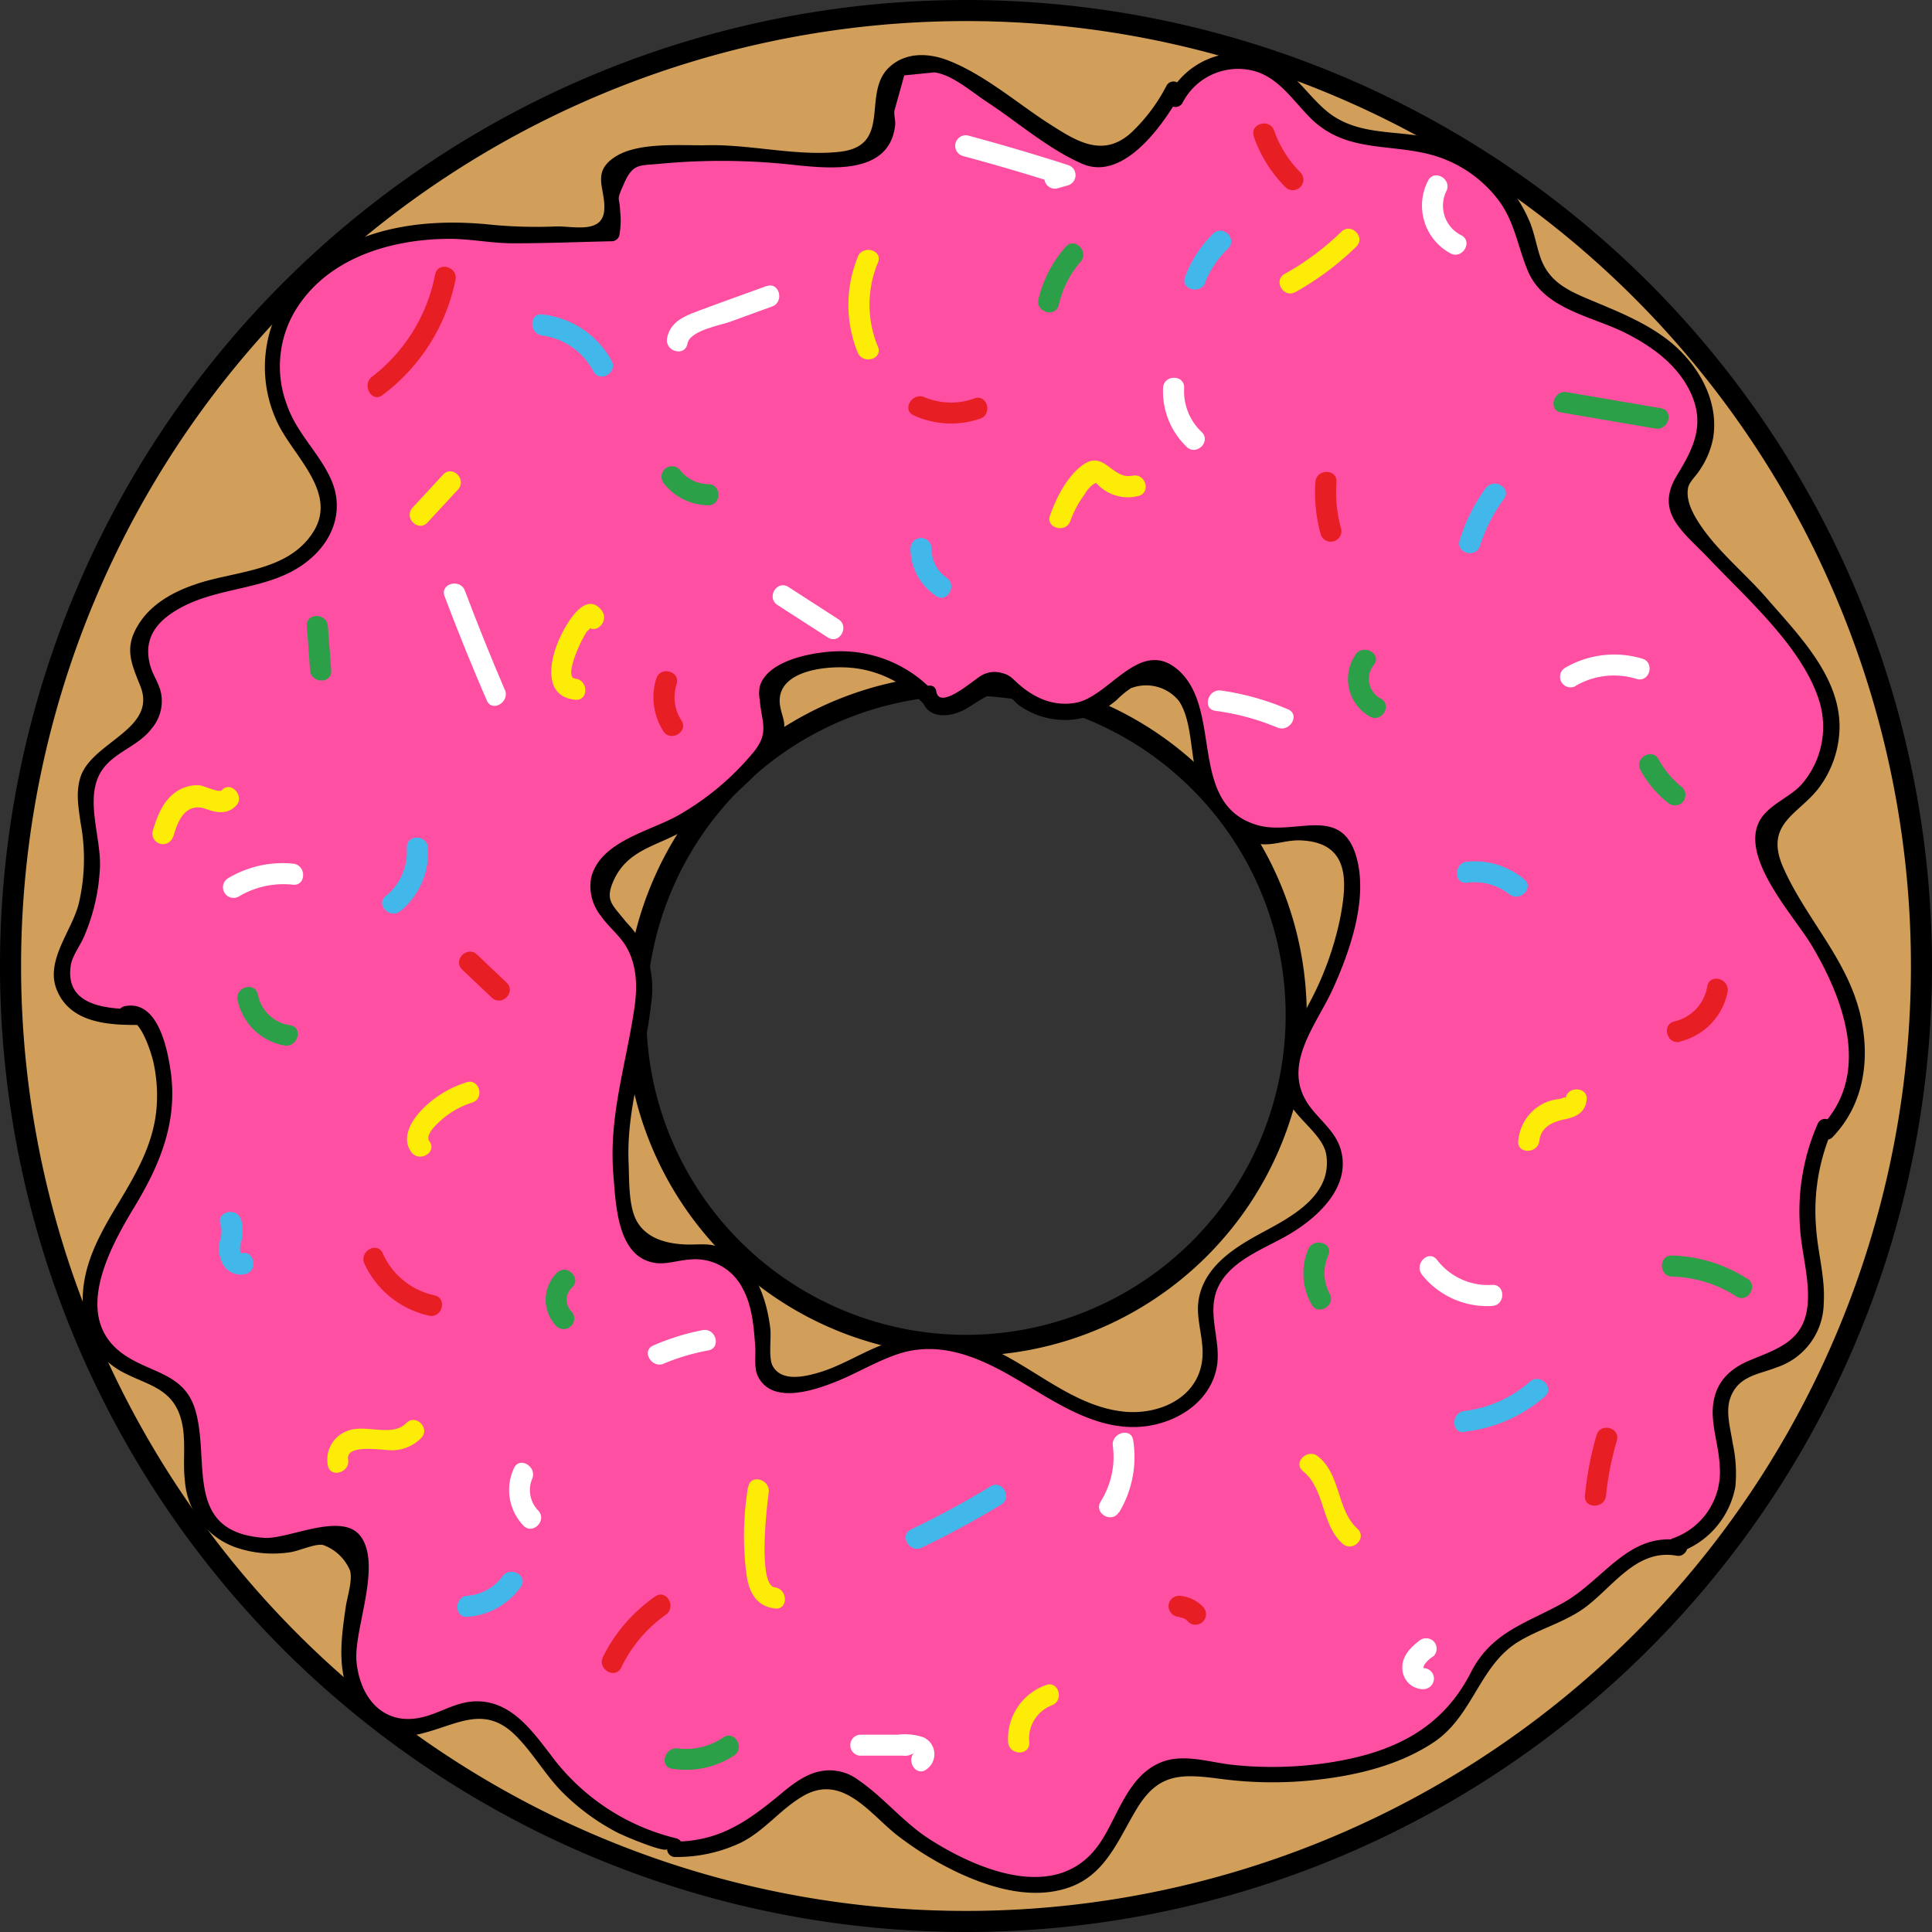 <svg xmlns="http://www.w3.org/2000/svg" viewBox="0 0 275 275"><rect x="0" y="0" width="275" height="275" fill="#333333" stroke="none"/><defs><style>.cls-1{fill:#d19f59;stroke:#000;stroke-miterlimit:10;stroke-width:3px;}.cls-2{fill:#ff4fa2;}.cls-3{fill:#fdec06;}.cls-4{fill:#42b8ea;}.cls-5{fill:#2ba048;}.cls-6{fill:#e81e25;}.cls-7{fill:#fff;}</style></defs><title>Asset 2</title><g id="Layer_2" data-name="Layer 2"><g id="Layer_4" data-name="Layer 4"><path class="cls-1" d="M273.5,137.5a136,136,0,1,1-136-136A136,136,0,0,1,273.5,137.5Zm-136-40a47,47,0,1,0,47,47A47,47,0,0,0,137.5,97.5Z"/><path class="cls-2" d="M132.19,98.66c-.3,1.47,1.69,2.51,3.13,2.06S137.75,99,138.88,98s2.8-1.77,4.11-1a5.91,5.91,0,0,1,1.26,1.19,10.05,10.05,0,0,0,12.82,1.37c2.48-1.77,4.65-4.87,7.66-4.42,2.42.37,3.83,2.93,4.51,5.28,1.09,3.77,1.32,7.77,2.73,11.43s4.49,7.11,8.41,7.23c2.88.09,5.85-1.62,8.53-.55,3.25,1.29,3.78,5.65,3.36,9.12a42.74,42.74,0,0,1-4.71,15c-2.21,4.16-5.21,8.83-3.41,13.18,1.27,3.07,4.68,5,5.61,8.15,1.38,4.72-3.27,8.94-7.63,11.23s-9.56,4.77-10.47,9.6c-.6,3.16.93,6.42.43,9.59-.81,5.18-6.85,8.13-12.06,7.58s-9.78-3.59-14.26-6.31-9.48-5.29-14.69-4.77c-7,.7-13,6.87-20,6.09a2.7,2.7,0,0,1-1.72-.68,3,3,0,0,1-.59-2c-.17-3.48-.2-7-1.51-10.28S103,178,99.52,178c-2.62,0-5.46,1.52-7.7.17-1.49-.9-2.07-2.74-2.44-4.44A49.64,49.64,0,0,1,89.54,152c1.41-6,3.82-12.84.38-18-1.71-2.55-4.79-4.54-4.83-7.61,0-3.76,4.33-5.69,7.79-7.16a40.43,40.43,0,0,0,16.18-12.61c1.21-1.58,2.33-3.73,1.34-5.45-.4-.71-1.13-1.26-1.29-2.06-.22-1.11.75-2.09,1.7-2.72,6.86-4.57,17.17-2.81,22.12,3.79M18.08,144.27c1.24-.78,2.67.69,3.29,2A23,23,0,0,1,22,163.9c-1.94,5.17-5.71,9.49-7.83,14.6s-2,12,2.56,15.1c2.53,1.74,6,2,8.17,4.15,4.12,4.08.95,11.43,3.44,16.67a10.41,10.41,0,0,0,7.69,5.38,20.86,20.86,0,0,0,9.61-1c1.68-.51,3.89-.95,4.84.52a3.55,3.55,0,0,1,.44,1.6c.42,4.77-1.29,9.49-1.34,14.28S52.21,245.59,57,246c3.94.34,7.47-3,11.42-2.78,4.64.27,7.41,5,10.29,8.69A30.33,30.33,0,0,0,96,262.7v.5a18.82,18.82,0,0,0,12.32-4.05c3.58-2.86,7.37-7.38,11.68-5.81a11,11,0,0,1,3.8,3,46,46,0,0,0,14.46,9.85c5.52,2.38,12.55,3.42,17-.58,4.67-4.18,5.46-12.89,11.61-14.1a14,14,0,0,1,5.07.32,54.32,54.32,0,0,0,21.14-.56c6.4-1.45,13-4.46,16.09-10.24a50.7,50.7,0,0,1,2.45-4.82c3.07-4.44,9.22-5.31,13.61-8.44,2.23-1.59,4-3.76,6.15-5.43s5-2.85,7.63-2l-.7-.31a10.81,10.81,0,0,0,7.6-10c.05-4.6-2.71-9.87.28-13.37,2.24-2.61,6.46-2.39,9.18-4.52a8.92,8.92,0,0,0,3-6.64,39.12,39.12,0,0,0-.74-7.45c-.84-6-.59-12.29,2.08-17.69l.21.8c5.24-4.82,5.22-13.3,2.59-19.92S255.24,129,252,122.63c-.75-1.51-1.44-3.27-.83-4.84s2.38-2.47,3.82-3.47a13.36,13.36,0,0,0,5.37-13.45c-.8-3.81-3.25-7-5.71-10.07q-6.78-8.33-14.36-15.94a6.4,6.4,0,0,1-1.76-2.41c-.84-2.6,1.72-4.9,3.08-7.26,2.72-4.73.45-11-3.54-14.72s-9.32-5.53-14.35-7.64A10.72,10.72,0,0,1,220,40.54c-1.68-1.8-2-4.44-2.66-6.81a19,19,0,0,0-14-13c-4.43-.95-9.32-.33-13.24-2.6-3.7-2.14-5.77-6.46-9.54-8.48a10,10,0,0,0-13.22,4.47l-.23-1.42a23.93,23.93,0,0,1-7.67,8.86,5.38,5.38,0,0,1-3.35,1.24,6,6,0,0,1-2.74-1.19L138.6,12c-2.09-1.37-4.29-2.78-6.77-3s-5.31,1.15-5.81,3.6c-.36,1.75.52,3.54.31,5.31-.29,2.39-2.52,4.16-4.86,4.72s-4.78.19-7.16-.1a97,97,0,0,0-23.28,0c-1.45.17-3,.47-3.92,1.62-1.89,2.48,1.09,6.17,0,9.08l-15.83.32-1.19-.38c-6.56-.64-13.38-.38-19.39,2.3S39.6,43.59,38.82,50.13c-.57,4.81,1.2,9.68,4,13.64,1.62,2.3,3.65,4.52,4,7.3.52,3.74-2.2,7.28-5.5,9.12s-7.12,2.41-10.77,3.36S23.18,86,21,89.05c-1.38,1.91-2,4.53-1,6.64a27.64,27.64,0,0,1,1.76,3c.82,2.44-1.14,4.93-3.24,6.41s-4.61,2.69-5.74,5c-1.26,2.58-.39,5.62.05,8.45a26.12,26.12,0,0,1-2.53,15.67,10.71,10.71,0,0,0-1.64,4.44c-.05,2.35,1.83,4.4,4,5.29a17.36,17.36,0,0,0,7,.84"/><path d="M131.1,99c.54,3.36,3.76,3.27,6.21,2,1.68-.9,4-3,5.85-2.27.62.26,1.33,1.31,2,1.74a11.23,11.23,0,0,0,5.93,2,11,11,0,0,0,5.49-1.18,15.52,15.52,0,0,0,2.37-1.66,13.26,13.26,0,0,1,2-1.66,6,6,0,0,1,6.87,1.82c1.88,2.83,1.61,7.68,2.6,10.87a16.38,16.38,0,0,0,3.2,6.06,10.25,10.25,0,0,0,4.66,3.2c2.5.76,4.41-.39,6.82-.3,7.19.27,6.65,6.08,5.61,11.31a44.69,44.69,0,0,1-4.42,12c-2.15,4.08-5.07,8.89-3,13.61,1.17,2.7,5.08,5,5.5,7.88.83,5.66-4.79,8.69-8.93,10.91-3.86,2.08-8.21,4.68-9.18,9.32-.59,2.83.62,5.49.49,8.3-.26,5.77-5.84,8.44-11,8-7.52-.68-13.33-6.69-20.11-9.43a18.66,18.66,0,0,0-14.87.06c-3,1.21-5.79,3-8.89,3.86-1.89.54-5.08,1.24-6.31-1-.64-1.15-.18-4-.35-5.38-.56-4.54-2.36-9.57-7-11.46-1.75-.72-3.13-.4-5-.46-2.87-.1-5.83-.91-7.16-3.63-1-2.13-.91-5.48-1-7.84-.38-7.93,2.32-14.91,3.18-22.62a15.25,15.25,0,0,0-.88-7.94A13.27,13.27,0,0,0,90,132.23c-.31-.4-.67-.75-1-1.14-2-2.51-3-3-1.46-6.17,2-3.9,5.8-4.49,9.46-6.51a41.39,41.39,0,0,0,8-5.74c2.27-2.08,4.95-4.6,6.2-7.49,1-2.38,0-3-.21-5.11-.36-4.79,7.1-5.44,10.79-4.95A15.89,15.89,0,0,1,132.14,101c.92,1.11,2.5-.49,1.59-1.6A18.15,18.15,0,0,0,120,92.7c-3.33-.07-10.69,1-11.85,5a4.83,4.83,0,0,0,0,1.93c.22,3.1,1.41,4.58-.86,7.39a38.66,38.66,0,0,1-10.69,9c-4,2.3-11.21,3.71-12.46,8.94a6.78,6.78,0,0,0,1.46,5.5c1,1.43,2.41,2.54,3.36,4,1.79,2.8,1.79,6.18,1.29,9.35C89,152,86.61,159.07,87.32,167.37c.35,4.17.55,11.57,5.91,12.39,1.62.24,3.24-.36,4.84-.47a7.55,7.55,0,0,1,7.65,4.13c1.37,2.51,1.58,5.49,1.78,8.28.09,1.24-.19,3,.35,4.13,2,4.25,8.32,2,11.57.66,3.06-1.28,6-3.1,9.2-4,6-1.58,11.51,1.1,16.58,4.12,5.32,3.17,11.11,7.14,17.62,6.43,4.71-.51,9.41-3.47,10.36-8.37.75-3.92-1.64-7.94.34-11.74,1.89-3.61,6.52-5.22,9.84-7.15,4.12-2.4,9-6.78,7.49-12.13-.86-3-3.64-4.57-5.06-7.16-3-5.38,1.74-10.91,3.9-15.67,2.39-5.26,4.93-12.45,3.51-18.33-2-8.3-8.83-3.38-14.34-5.08-9.91-3-4.68-16.49-11.24-22.11C162.29,90.78,158,99,153.28,100c-3.15.63-5.92-.56-8.24-2.58-.95-.83-1.22-1.33-2.45-1.63a3.69,3.69,0,0,0-2.87.35c-.85.38-6,5.12-6.45,2.26-.23-1.43-2.39-.82-2.17.6Z"/><path d="M18.38,145.36c1.65-.35,3.2,4.63,3.47,5.89a22.15,22.15,0,0,1,.45,6.24c-.34,4.9-2.6,9-5.08,13.16-2.79,4.62-5.61,9.28-5.44,14.86.12,4.09,1.89,7.74,5.56,9.73s7.42,2.28,8.55,7.23c.61,2.71.1,5.6.43,8.35a10.9,10.9,0,0,0,7.43,9.5,16.26,16.26,0,0,0,7.46.64c1.27-.15,3.59-1.27,4.77-1.05a6.54,6.54,0,0,1,3.87,3.71c.32,1.48-.4,3.56-.62,5-.71,4.83-1.4,9.75,1.29,14.15a8.39,8.39,0,0,0,9.65,3.94c4.92-1.23,8.81-4.09,13.24.34,2.39,2.39,4.09,5.4,6.44,7.85a31.6,31.6,0,0,0,8,5.93c1.11.58,7.1,3.07,7.11,2.32A1.13,1.13,0,0,0,96,264.32a21.28,21.28,0,0,0,9.38-2c3.49-1.71,5.75-4.89,9.07-6.75,5.61-3.13,9.53,2.82,13.37,5.75a47.08,47.08,0,0,0,8.41,5.16c4.81,2.27,10.65,4,15.9,2.19s7-6.78,9.68-11.21c3.07-5.09,6.29-5,11.91-4.26a55.79,55.79,0,0,0,12.39.27c6.22-.57,12.77-2,18-5.5,5.56-3.73,6.47-10.91,12-14.28,2.72-1.66,5.85-2.56,8.56-4.24,4.5-2.77,7.87-9.16,14.05-8,1.15.2,2.12-1.51.87-2.06L239,219l-.27,2.06a12.26,12.26,0,0,0,8.28-9.44,20.11,20.11,0,0,0-.38-6.19c-.28-1.93-1-4.27-.41-6.23,1.08-3.38,4.05-3.53,6.68-4.57a9.76,9.76,0,0,0,6.69-9.18c.23-3.59-.86-7.17-1.09-10.73a28.92,28.92,0,0,1,2.27-13.84l-2.06-.27.21.8a1.14,1.14,0,0,0,1.88.5c4.42-4.57,5.38-10.77,4.13-16.87-1.7-8.25-7.8-14.08-11.1-21.55-2.8-6.32,2.28-7.59,5.11-11.4a14.72,14.72,0,0,0,2.9-8.47c.1-7.32-5.87-13.27-10.33-18.43-2.84-3.29-6.56-6.35-9.08-9.87-1.08-1.52-2.62-3.9-2.12-6,.17-.73,1.19-1.69,1.6-2.37a12,12,0,0,0,1.93-4.57c.91-5.4-2.22-10.68-6.35-13.92C234.34,46,230.7,44.51,227.1,43s-6.69-2.67-7.94-6.66c-.48-1.51-.74-3-1.32-4.52a20.29,20.29,0,0,0-14.22-12.19c-5.21-1.17-10.67-.23-15-4-2.87-2.5-4.88-6-8.59-7.44a11.2,11.2,0,0,0-13.67,5.36l2,.27-.23-1.41a1.14,1.14,0,0,0-2.06-.27A24.81,24.81,0,0,1,161,18.9c-4.16,3.76-8.08,1-12-1.5-4.43-2.9-9-6.83-14-8.78-2.75-1.08-6-1.24-8.35.88-4.11,3.7.5,11.23-7.09,12.1-6.05.69-12.66-1.06-18.82-.93-3.84.08-10-.52-13.32,1.74S86.29,27,86,30c-.33,3.3-4.39,2.18-6.83,2.23A67.37,67.37,0,0,1,70.06,32c-8.81-.95-18.61.07-25.57,6a18.37,18.37,0,0,0-5.16,21.81c2.12,4.91,8.91,10.18,5.24,15.94s-11.37,5.47-17,7.51c-2.88,1-5.79,2.6-7.57,5.19-2.45,3.57-1.4,5.77,0,9.26,2.37,6.1-6.88,7.88-8.53,12.86-.71,2.16-.31,4.34,0,6.53a27.79,27.79,0,0,1-.26,11.52c-1,4-5,8.32-3,12.57,2,4.42,7.26,4.73,11.46,4.7a1.13,1.13,0,0,0,0-2.25c-4,0-10.54-.22-9.59-6.26.21-1.38,1.5-3,2-4.35a27.8,27.8,0,0,0,2.15-9.69c.16-4.61-2.62-10.65.88-14.46,1.89-2.07,4.77-2.89,6.5-5.21a6,6,0,0,0,1.25-5.3c-.49-1.73-1.31-2.46-1.65-4.39-.65-3.62,1.54-5.88,4.61-7.53,5.74-3.09,12.94-2.42,18.12-6.71,3.67-3,5.16-7.5,3-11.89-1.74-3.61-4.7-6.25-6.07-10.14a15.51,15.51,0,0,1,.87-13C46.07,37,55.08,34.14,63.45,34c3.33-.07,6.5.66,9.78.63,4.62,0,9.23-.19,13.85-.29a1.13,1.13,0,0,0,1.08-.83A12.37,12.37,0,0,0,88.27,30c-.09-2.17-.64-1.22.61-4s2.18-2.4,5.05-2.69a93.64,93.64,0,0,1,17.48,0c5.16.47,15.09,2.27,16-5.44.08-.67-.17-1.4-.11-2.07l1.41-5.07L133,10.3c2.56.33,5.37,2.83,7.5,4.22,4.34,2.85,8.82,6.77,13.59,8.81,5.91,2.54,11.65-5.77,14-10.08L166,13l.23,1.42a1.14,1.14,0,0,0,2.06.27A8.89,8.89,0,0,1,179,10.25c3.47,1.23,5.4,4.59,8,7,4.91,4.41,10.76,3.19,16.69,4.77a17.9,17.9,0,0,1,9.38,6.18c2.51,3.15,2.9,6.75,4.39,10.33,2.3,5.53,9.16,6.45,14,8.91,3.65,1.86,7.08,4.32,9,8.06,2.35,4.7.72,8.1-1.74,12.12-3.29,5.38.92,8.08,4.57,11.94,5.35,5.64,13.2,12.53,15.61,20.06a12.46,12.46,0,0,1-2.55,12.13c-1.8,1.93-5,2.93-6.1,5.52-2.21,5.27,5.16,13.19,7.61,17.27,4.6,7.7,8.55,18.38,1.32,25.85l1.88.49-.21-.8a1.13,1.13,0,0,0-2.05-.27,31.05,31.05,0,0,0-2.58,15c.23,3.55,1.36,7.18,1.09,10.73-.41,5.34-4.24,6.42-8.29,8.11-3.27,1.37-5.17,3.61-5.24,7.28,0,2.63.9,5.14,1,7.74a10,10,0,0,1-6.71,10.31c-.8.29-1.24,1.63-.27,2.06l.7.3.87-2.05c-7.59-1.37-11.09,5.7-17,8.93-5.25,2.89-10.09,4.12-13,9.82-4.15,8.17-11.28,11.46-20.06,12.83a53.52,53.52,0,0,1-13.85.34c-3.22-.34-6.91-1.64-10.1-.4-4.81,1.88-6.17,7.6-8.78,11.5-5.81,8.64-17.15,4-24.13-.43-3.84-2.43-6.6-6-10.27-8.51a6.81,6.81,0,0,0-5-1.32c-2.46.33-4.5,2-6.36,3.56-4.64,3.81-8.55,6.49-14.81,6.53l1.12,1.13v-.5a1.15,1.15,0,0,0-.82-1.09,31.35,31.35,0,0,1-18-12c-2.74-3.55-5.71-7.66-10.69-7.51-2.68.08-4.86,1.6-7.39,2.23-5.58,1.4-9-2.66-9.49-7.93-.39-4.55,3.64-13.61.61-17.77-2.62-3.61-10.36.44-13.72.2-11.54-.8-7.68-10.8-9.81-18.13-1.57-5.39-6.41-5.25-10.34-8.07-7.31-5.26-1.84-15.12,1.63-20.87,3.65-6,6.22-12.17,5.18-19.37-.49-3.35-1.87-10.22-6.56-9.23-1.41.29-.81,2.46.6,2.17Z"/><path class="cls-3" d="M152.35,74.16a14.74,14.74,0,0,1,2-3.75,4.84,4.84,0,0,1,1.25-1.47c.59-.29.31-.26.92.3A6,6,0,0,0,162,70.6c1.89-.4,1.09-3.29-.8-2.89-2.89.61-4-3.67-7-1.58-2.3,1.62-3.82,4.67-4.74,7.23-.66,1.82,2.24,2.6,2.89.8Z"/><path class="cls-4" d="M211.49,69.45a25.33,25.33,0,0,0-3.72,7.44c-.58,1.85,2.32,2.64,2.89.8A23.12,23.12,0,0,1,214.08,71c1.13-1.56-1.47-3.06-2.59-1.51Z"/><path class="cls-3" d="M219.11,162.38c.24-2,1.93-2.72,3.67-3.07s2.94-1.08,3.07-2.86-2.87-1.92-3,0c0-.48-.22-.17-.71-.06-.3.06-.61.09-.91.15a6.36,6.36,0,0,0-2.56,1.17,6.62,6.62,0,0,0-2.56,4.67c-.22,1.91,2.78,1.9,3,0Z"/><path class="cls-3" d="M185.47,209.41c3.18,2.55,2.53,7.54,5.63,10.32,1.43,1.29,3.56-.82,2.12-2.12-3-2.72-2.3-7.66-5.63-10.32-1.49-1.2-3.62.91-2.12,2.12Z"/><path class="cls-3" d="M146.5,248a5.08,5.08,0,0,1,3.2-5.26c1.8-.65,1-3.55-.8-2.89a8.08,8.08,0,0,0-5.4,8.15c.15,1.91,3.15,1.93,3,0Z"/><path class="cls-3" d="M106.48,211.65a42.13,42.13,0,0,0-.18,12.78c.4,2.37,1.45,4.22,4,4.52,1.91.24,1.89-2.76,0-3-2.52-.31-1.09-12-.88-13.5.26-1.89-2.63-2.7-2.9-.8Z"/><path class="cls-3" d="M49.55,207.75c-.37-2.36,5.17-1.24,6.4-1.32a5.9,5.9,0,0,0,4-1.74c1.34-1.39-.78-3.51-2.13-2.12-2,2.05-5.83.09-8.34,1.09a4.35,4.35,0,0,0-2.82,4.89c.3,1.9,3.19,1.09,2.89-.8Z"/><path class="cls-3" d="M66.43,154.05a15.16,15.16,0,0,0-6.47,4c-1.45,1.55-2.87,3.92-1.42,5.93,1.12,1.55,3.73.06,2.59-1.51-.74-1,1.3-2.72,2-3.32a12,12,0,0,1,4.08-2.21c1.83-.58,1-3.48-.8-2.89Z"/><path class="cls-3" d="M24.66,119.1c.7-2.47,1.85-5,4.79-3.91,1.49.57,3.06.71,4.22-.58s-.82-3.56-2.12-2.12c-.35.39-2.61-.67-3.15-.71a5.17,5.17,0,0,0-3,.72c-2.11,1.24-3,3.56-3.66,5.8a1.5,1.5,0,0,0,2.89.8Z"/><path class="cls-3" d="M85.66,86.9c-2.54-3.22-5.51,2.74-6.21,4.43-1.25,3-2.06,7.83,2.43,8.27,1.92.19,1.91-2.81,0-3-1.38-.13.13-3.67.4-4.29a19.7,19.7,0,0,1,.87-1.79l.37-.63c.62-.46.63-.74,0-.87,1.19,1.52,3.3-.62,2.12-2.12Z"/><path class="cls-3" d="M60.84,74.38l4.36-4.71c1.31-1.41-.81-3.54-2.12-2.12l-4.36,4.71c-1.31,1.42.81,3.54,2.12,2.12Z"/><path class="cls-3" d="M122.08,36.62a18,18,0,0,0,0,13.54c.71,1.77,3.61,1,2.89-.8a15.57,15.57,0,0,1,0-12c.72-1.79-2.18-2.56-2.89-.79Z"/><path class="cls-3" d="M184.38,41.58a41.24,41.24,0,0,0,8.67-6.47c1.39-1.35-.73-3.47-2.12-2.13a37.86,37.86,0,0,1-8.06,6c-1.69.94-.18,3.53,1.51,2.59Z"/><path class="cls-4" d="M208.82,125.65a8,8,0,0,1,6,1.63c1.5,1.19,3.63-.92,2.12-2.13a11,11,0,0,0-8.13-2.5c-1.9.2-1.92,3.21,0,3Z"/><path class="cls-4" d="M208.44,203.79a20.8,20.8,0,0,0,11.44-5c1.46-1.27-.67-3.39-2.12-2.12a17.26,17.26,0,0,1-9.32,4.17c-1.9.22-1.92,3.22,0,3Z"/><path class="cls-4" d="M141,211.57q-5.52,3.35-11.33,6.13c-1.74.83-.22,3.41,1.52,2.59q5.82-2.79,11.32-6.13c1.65-1,.15-3.6-1.51-2.59Z"/><path class="cls-4" d="M66.51,230.14a10.18,10.18,0,0,0,7.61-4.25c1.14-1.56-1.46-3.06-2.59-1.52a6.89,6.89,0,0,1-5,2.77c-1.91.14-1.93,3.14,0,3Z"/><path class="cls-4" d="M31.4,174.3a4.42,4.42,0,0,1-.14,2.49,4.55,4.55,0,0,0,.2,2.53,2.93,2.93,0,0,0,3.6,2c1.81-.63,1-3.53-.8-2.89,0,0,.24.19.14.08a1.09,1.09,0,0,1-.22-.46,3.36,3.36,0,0,1,.17-1.4,5.5,5.5,0,0,0-.06-3.14c-.69-1.78-3.59-1-2.89.79Z"/><path class="cls-4" d="M57.89,120.66a8.05,8.05,0,0,1-3,6.89c-1.49,1.23.64,3.34,2.12,2.12a10.8,10.8,0,0,0,3.91-9c-.12-1.92-3.12-1.93-3,0Z"/><path class="cls-4" d="M87.05,51.34a12.82,12.82,0,0,0-9.86-6.58c-1.92-.24-1.9,2.77,0,3a9.69,9.69,0,0,1,7.27,5.1c.92,1.69,3.52.18,2.59-1.52Z"/><path class="cls-4" d="M129.6,78.08a8.12,8.12,0,0,0,3.62,6.74c1.59,1.1,3.09-1.5,1.51-2.59a5,5,0,0,1-2.13-4.15,1.5,1.5,0,0,0-3,0Z"/><path class="cls-4" d="M171.54,40.2a13.54,13.54,0,0,1,3.26-4.82c1.39-1.35-.74-3.47-2.12-2.12a16.91,16.91,0,0,0-4,6.14c-.7,1.81,2.2,2.59,2.89.8Z"/><path class="cls-5" d="M233.5,109.61a15,15,0,0,0,3.85,4.6,1.54,1.54,0,0,0,2.12,0,1.51,1.51,0,0,0,0-2.12,13,13,0,0,1-3.38-4c-.92-1.7-3.51-.18-2.59,1.51Z"/><path class="cls-5" d="M248.68,182A20.86,20.86,0,0,0,238,178.71c-1.93-.06-1.93,2.94,0,3a17.75,17.75,0,0,1,9.16,2.83c1.64,1,3.15-1.56,1.52-2.59Z"/><path class="cls-5" d="M186.19,177.86a9,9,0,0,0,.48,7.79c.92,1.7,3.51.19,2.59-1.51a6.18,6.18,0,0,1-.18-5.48c.74-1.79-2.16-2.56-2.89-.8Z"/><path class="cls-5" d="M95.69,251.76a12.51,12.51,0,0,0,8.78-1.87c1.61-1.06.11-3.66-1.51-2.59a9.4,9.4,0,0,1-6.47,1.57c-1.89-.27-2.71,2.62-.8,2.89Z"/><path class="cls-5" d="M79.3,181.15a5.39,5.39,0,0,0-.09,7.63,1.5,1.5,0,0,0,2.12-2.12,2.36,2.36,0,0,1,.09-3.39c1.41-1.32-.72-3.44-2.12-2.12Z"/><path class="cls-5" d="M33.82,142.36a8.3,8.3,0,0,0,6.68,6.46c1.89.3,2.7-2.59.8-2.89a5.44,5.44,0,0,1-4.59-4.36c-.38-1.9-3.27-1.1-2.89.79Z"/><path class="cls-5" d="M47.14,95.43l-.47-6.31c-.15-1.91-3.15-1.93-3,0l.47,6.31c.15,1.91,3.15,1.92,3,0Z"/><path class="cls-5" d="M94.58,68.92a8.15,8.15,0,0,0,6.23,3c1.93,0,1.93-3,0-3a5.25,5.25,0,0,1-4.1-2.12,1.52,1.52,0,0,0-2.13,0,1.54,1.54,0,0,0,0,2.12Z"/><path class="cls-5" d="M150.71,43.39a14,14,0,0,1,3.1-6.13c1.26-1.45-.85-3.58-2.13-2.12a17.19,17.19,0,0,0-3.86,7.45c-.44,1.88,2.45,2.68,2.89.8Z"/><path class="cls-5" d="M193,93.11a6.14,6.14,0,0,0,2,8.9c1.7.9,3.22-1.68,1.51-2.59a3.17,3.17,0,0,1-.95-4.8c1.18-1.53-1.42-3-2.59-1.51Z"/><path class="cls-5" d="M222.21,58.71,235.63,61c1.89.32,2.7-2.57.8-2.89L223,55.82c-1.89-.32-2.7,2.57-.8,2.89Z"/><path class="cls-6" d="M239.13,148.25a9.07,9.07,0,0,0,6.77-7.06c.35-1.89-2.54-2.7-2.89-.8a6.13,6.13,0,0,1-4.67,5c-1.88.45-1.09,3.34.79,2.9Z"/><path class="cls-6" d="M51.88,179.9a13.3,13.3,0,0,0,9.17,7.37c1.88.42,2.68-2.47.79-2.89a10.52,10.52,0,0,1-7.37-6c-.81-1.75-3.4-.23-2.59,1.51Z"/><path class="cls-6" d="M88.42,237.37a19.71,19.71,0,0,1,6.35-7.53c1.57-1.11.07-3.71-1.51-2.6a22.9,22.9,0,0,0-7.44,8.61c-.84,1.73,1.74,3.25,2.6,1.52Z"/><path class="cls-6" d="M167.83,230.19c-.13,0-.11,0,.07,0l.31.08.15.05.08,0a1.86,1.86,0,0,1,.7.54,1.5,1.5,0,0,0,2.12-2.12,5.15,5.15,0,0,0-3.43-1.6,1.51,1.51,0,0,0-1.5,1.5,1.54,1.54,0,0,0,1.5,1.5Z"/><path class="cls-6" d="M93.41,96.59a9,9,0,0,0,1,7.47c1,1.63,3.63.12,2.59-1.51a6,6,0,0,1-.69-5.16c.58-1.85-2.32-2.64-2.89-.8Z"/><path class="cls-6" d="M54.45,56.23A27.18,27.18,0,0,0,64.83,39.85c.39-1.88-2.5-2.69-2.89-.8a24.16,24.16,0,0,1-9,14.59c-1.51,1.16,0,3.77,1.51,2.59Z"/><path class="cls-6" d="M130.08,59.13a12.72,12.72,0,0,0,9.43.46c1.82-.62,1-3.52-.79-2.89a9.68,9.68,0,0,1-7.12-.16c-1.76-.77-3.29,1.82-1.52,2.59Z"/><path class="cls-6" d="M187.23,68.62a22.39,22.39,0,0,0,.78,7.51,1.51,1.51,0,0,0,2.9-.8,19.73,19.73,0,0,1-.68-6.71c.13-1.93-2.87-1.92-3,0Z"/><path class="cls-6" d="M178.45,19.4A19,19,0,0,0,183,26.67a1.5,1.5,0,0,0,2.12-2.12,15.6,15.6,0,0,1-3.75-5.95c-.62-1.82-3.52-1-2.89.8Z"/><path class="cls-6" d="M228.6,212.88a42.5,42.5,0,0,1,1.54-7.81c.55-1.85-2.34-2.64-2.89-.79a46.65,46.65,0,0,0-1.65,8.6c-.18,1.92,2.82,1.91,3,0Z"/><path class="cls-6" d="M65.77,138,70,142c1.39,1.34,3.52-.78,2.12-2.12l-4.21-4c-1.4-1.34-3.52.78-2.13,2.12Z"/><path class="cls-7" d="M224.25,97.64a10.83,10.83,0,0,1,8.7-1c1.86.55,2.65-2.34.8-2.89a13.88,13.88,0,0,0-11,1.32,1.5,1.5,0,0,0,1.51,2.59Z"/><path class="cls-7" d="M202.39,181.43a11.89,11.89,0,0,0,10,4.46c1.92-.1,1.93-3.1,0-3a9.13,9.13,0,0,1-7.86-3.58c-1.2-1.51-3.31.63-2.12,2.12Z"/><path class="cls-7" d="M159.3,215.26a15.3,15.3,0,0,0,2-10.24c-.27-1.9-3.16-1.09-2.9.8a11.92,11.92,0,0,1-1.74,7.92c-1,1.66,1.58,3.16,2.59,1.52Z"/><path class="cls-7" d="M94.47,194.1a30.59,30.59,0,0,1,6.34-1.88c1.89-.35,1.09-3.24-.8-2.89A33.47,33.47,0,0,0,93,191.51c-1.77.75-.25,3.33,1.51,2.59Z"/><path class="cls-7" d="M73.15,209a7.32,7.32,0,0,0,1.34,8.14c1.32,1.4,3.44-.72,2.12-2.13a4.18,4.18,0,0,1-.87-4.5c.76-1.75-1.82-3.28-2.59-1.51Z"/><path class="cls-7" d="M41.7,122.93A15.12,15.12,0,0,0,32.48,125,1.5,1.5,0,0,0,34,127.6a12.38,12.38,0,0,1,7.71-1.67c1.92.18,1.91-2.82,0-3Z"/><path class="cls-7" d="M71.85,98.18q-3-7-5.68-14.11c-.68-1.79-3.58-1-2.89.8q2.82,7.47,6,14.82c.75,1.77,3.34.24,2.59-1.51Z"/><path class="cls-7" d="M109.07,40.73c-3.27,1.19-6.55,2.35-9.8,3.57-2,.74-3.9,1.6-4.32,3.84-.35,1.89,2.54,2.7,2.89.8s4.59-2.61,6-3.11l6.07-2.21c1.79-.66,1-3.56-.8-2.89Z"/><path class="cls-7" d="M110.67,86.12l7.17,4.62c1.62,1.05,3.13-1.54,1.51-2.59l-7.16-4.62c-1.63-1-3.14,1.55-1.52,2.59Z"/><path class="cls-7" d="M165.55,55.22a10.94,10.94,0,0,0,3.37,8.39c1.39,1.33,3.52-.78,2.12-2.12a8,8,0,0,1-2.49-6.27c.08-1.93-2.92-1.93-3,0Z"/><path class="cls-7" d="M173,101.18a34.48,34.48,0,0,1,8.82,2.38c1.76.74,3.29-1.84,1.52-2.59a36.94,36.94,0,0,0-9.54-2.68c-1.89-.26-2.7,2.63-.8,2.89Z"/><path class="cls-7" d="M122.49,249.9l4,0,2,0a2.11,2.11,0,0,0,1.85-.63c-1.53,1.13,0,3.74,1.52,2.59a2.63,2.63,0,0,0-.42-4.57,8.18,8.18,0,0,0-3.62-.38l-5.29,0a1.5,1.5,0,0,0,0,3Z"/><path class="cls-7" d="M137,22.19q7.15,1.92,14.22,4.19V23.49l-1.51.43a1.5,1.5,0,0,0,.8,2.89l1.51-.43a1.51,1.51,0,0,0,0-2.89Q145,21.23,137.82,19.3a1.5,1.5,0,0,0-.8,2.89Z"/><path class="cls-7" d="M203.27,25.72a7.72,7.72,0,0,0,3.2,10.35c1.71.88,3.23-1.71,1.51-2.59a4.7,4.7,0,0,1-2.12-6.24c.88-1.72-1.7-3.24-2.59-1.52Z"/><path class="cls-7" d="M202.62,237.4c-.33,0-.05.1,0,0a2,2,0,0,1,.07-.36,4.23,4.23,0,0,1,1.36-1.3,1.51,1.51,0,0,0,0-2.13,1.55,1.55,0,0,0-2.12,0c-1.21.95-2.39,2.18-2.32,3.83a3,3,0,0,0,3,3,1.54,1.54,0,0,0,1.5-1.5,1.5,1.5,0,0,0-1.5-1.5Z"/></g></g></svg>